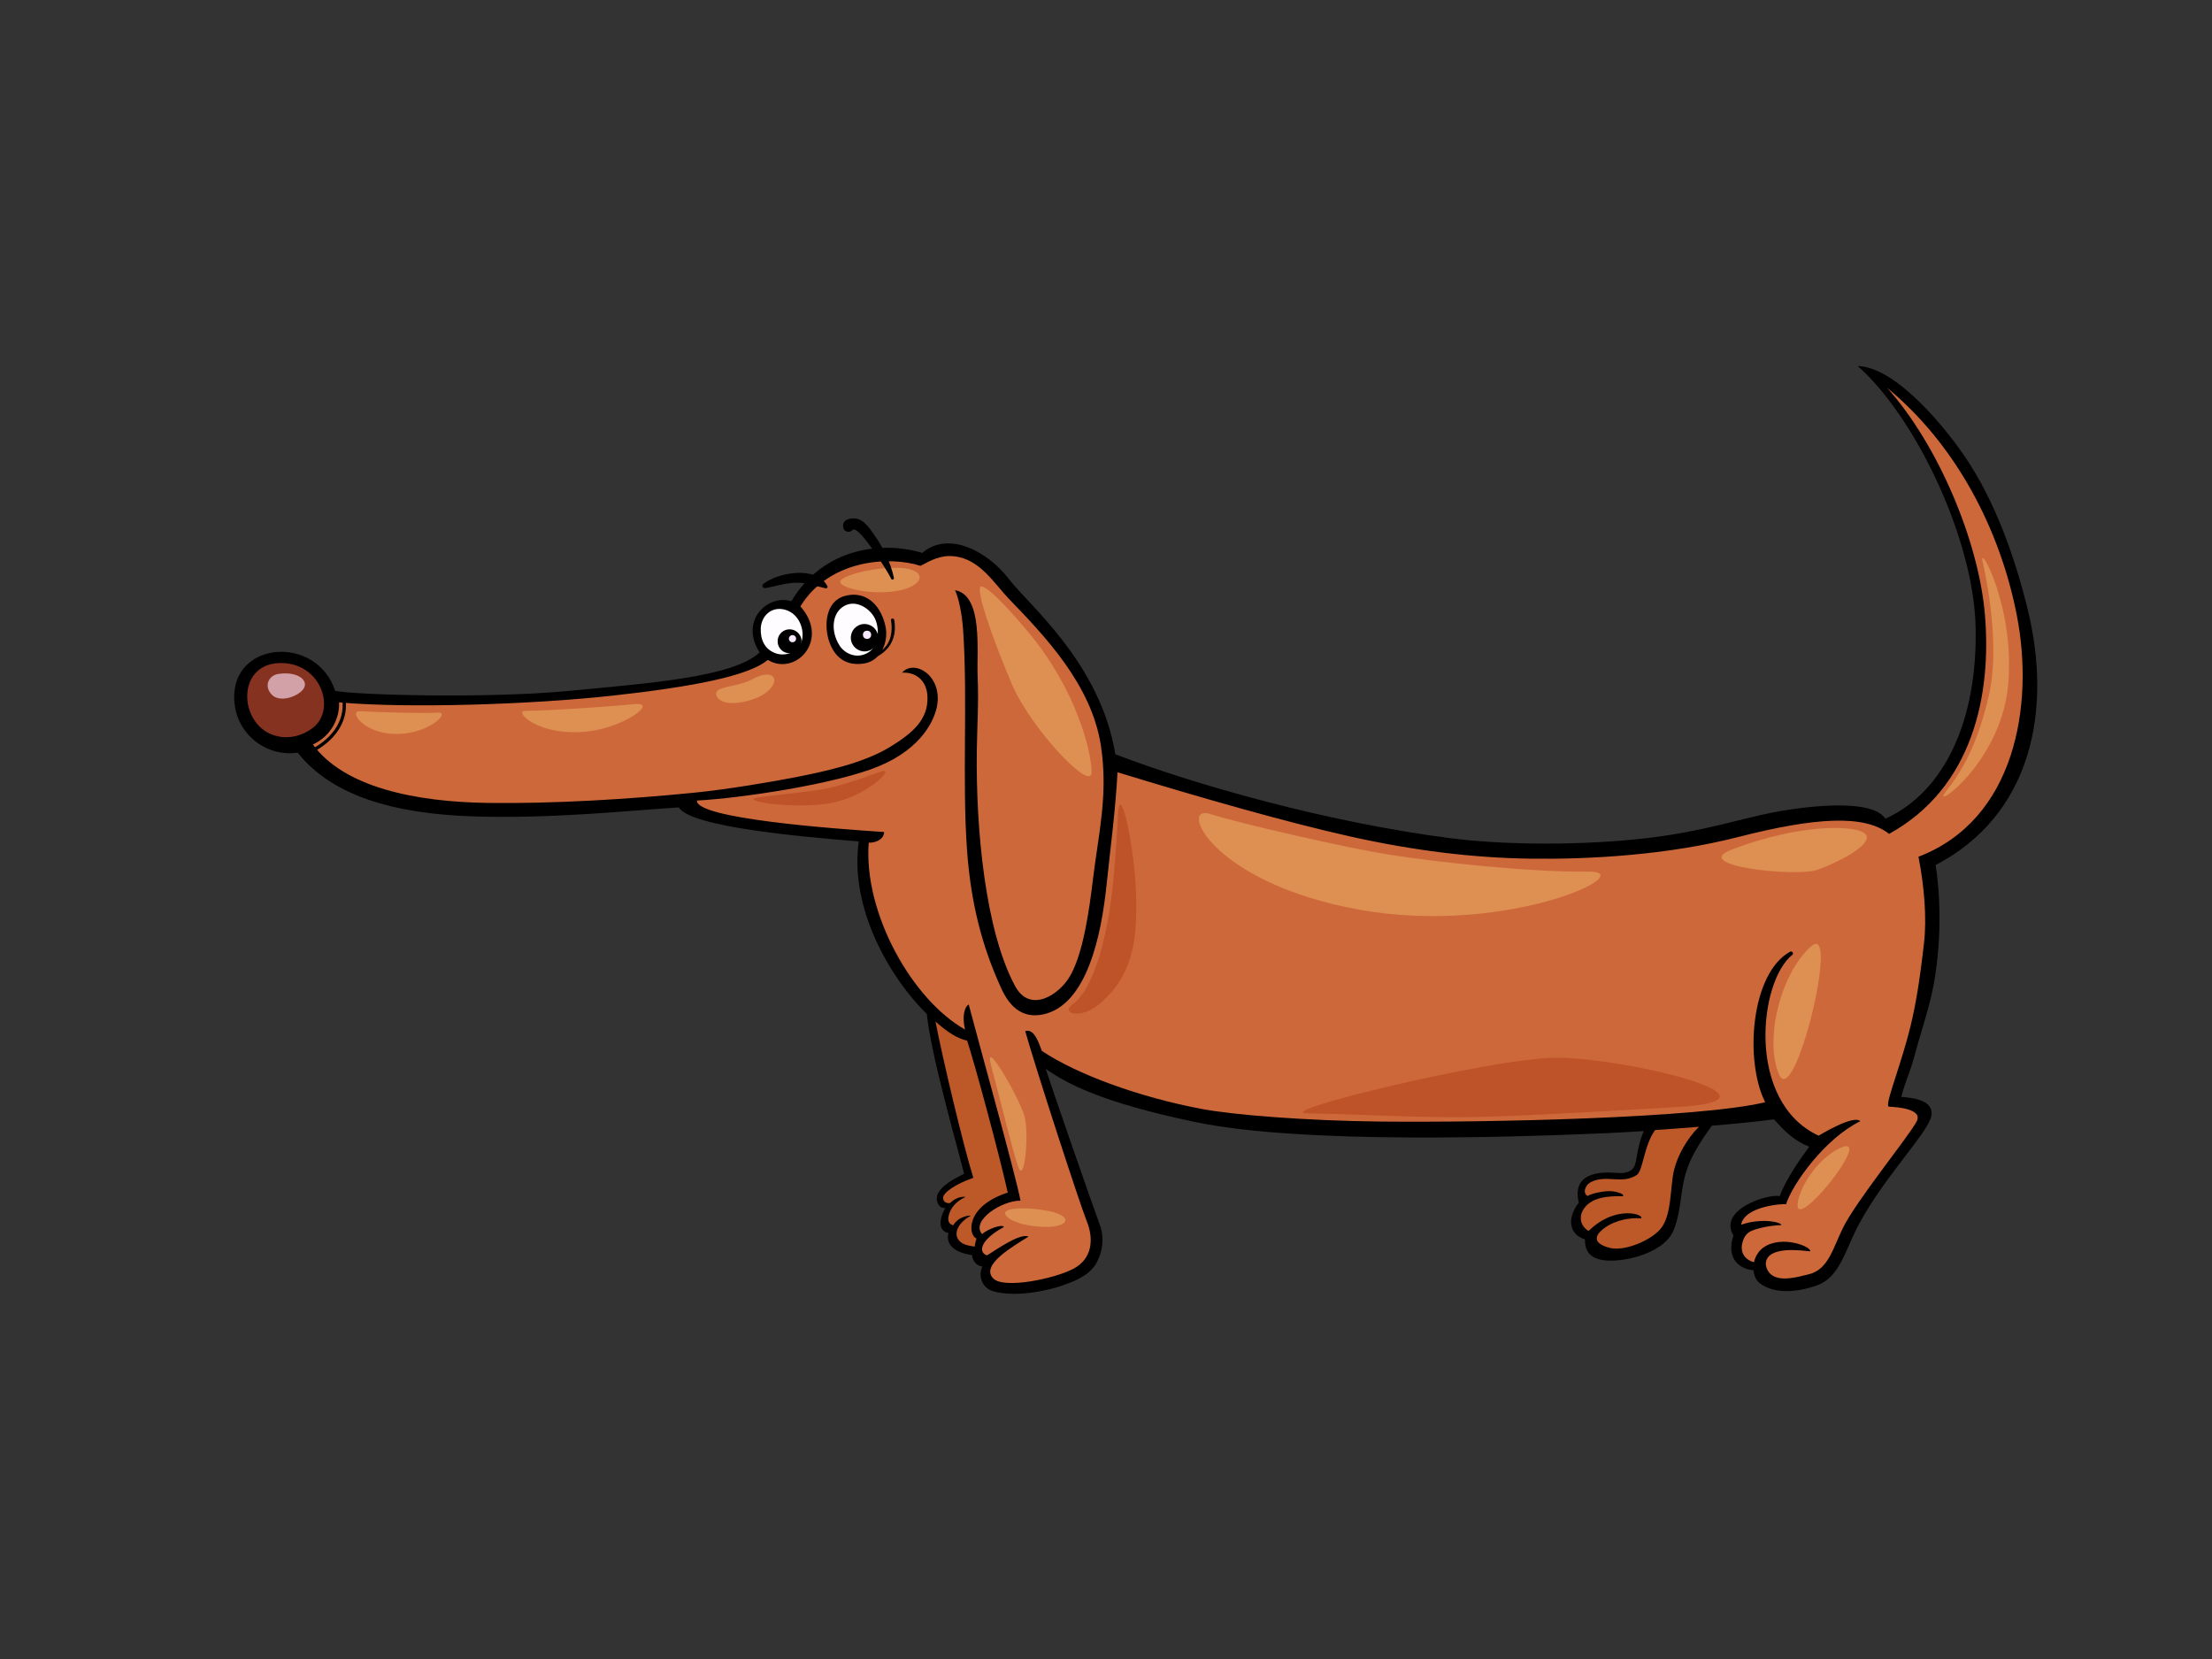<?xml version="1.0" encoding="utf-8"?>
<!-- Generator: Adobe Illustrator 17.0.0, SVG Export Plug-In . SVG Version: 6.00 Build 0)  -->
<!DOCTYPE svg PUBLIC "-//W3C//DTD SVG 1.1//EN" "http://www.w3.org/Graphics/SVG/1.1/DTD/svg11.dtd">
<svg version="1.1" id="Layer_1" xmlns="http://www.w3.org/2000/svg" xmlns:xlink="http://www.w3.org/1999/xlink" x="0px" y="0px"
	 width="800px" height="600px" viewBox="0 0 800 600" enable-background="new 0 0 800 600" xml:space="preserve">
<rect x="0" y="0" width="800" height="600" fill="#333333" stroke="none"/>
<g>
	<path fill-rule="evenodd" clip-rule="evenodd" d="M121.201,249.839c6.77,1.529,55.201,2.858,84.55,0.035
		c29.351-2.822,59.247-4.938,68.992-13.904c-7.443-11.492,3.017-21.245,11.459-18.514c11.677-19.622,33.17-21.812,47.346-17.481
		c9.636-8.253,23.85-0.319,31.241,9.336c7.391,9.659,33.118,30.447,38.594,63.48c28.608,10.977,76.648,24.628,121.138,30.351
		c20.588,2.648,49.12,2.586,71.543-0.079c19.622-2.329,33.738-6.99,44.782-9.167c7.936-1.57,35.609-5.965,41.05,2.192
		c20.928-9.493,33.418-34.877,32.608-69.527c-0.756-31.719-21.695-75.638-42.605-94.169c12.861,0.301,29.735,19.577,38.69,32.704
		c10.976,16.101,18.167,36.49,22.778,55.388c9.058,37.102,0.985,74.505-33.32,92.36c2.338,14.838,1.744,33.443-1.708,47.925
		c-1.749,7.297-4.185,14.424-6.106,21.677c-1.378,5.229-3.364,9.167-4.592,14.253c3.53,0.329,12.023,0.93,10.837,6.99
		c-1.187,6.061-18.198,23.207-27.012,40.693c-4.393,8.711-6.45,17.813-14.542,20.579c-6.594,2.251-14.793,3.307-20.378-0.794
		c-1.615-1.19-2.193-3.034-2.379-4.78c-4.815-0.306-10.081-4.06-7.246-12.558c-5.721-9.555,12.929-15.232,16.724-14.214
		c2.586-6.807,8.037-14.3,10.695-17.885c-5.487-2.195-8.872-5.544-12.741-9.9c-6.032,0.787-13.955,1.573-22.5,2.304
		c-4.704,6.585-8.921,12.925-10.378,21.151c-1.001,5.675-1.236,11.36-3.481,16.74c-3.075,7.377-14.785,10.703-21.946,10.889
		c-7.265,0.18-10.206-2.526-10.056-7.696c-4.788-1.32-7.339-6.526-2.245-13.277c-2.551-10.782,7.484-11.283,13.775-10.739
		c2.079,0.18,5.031-0.004,6.212-2.181c1.151-2.127,1.007-7.319,3.541-12.942c-9.156,0.591-18.334,0.973-24.639,1.197
		c-18.798,0.671-98.141,3.766-137.567-4.466c-34.965-7.303-47.169-14.356-54.104-19.255c1.634,5.316,17.194,50.166,19.499,56.267
		c2.314,6.103,0.186,11.792-1.446,14.427c-2.755,4.442-8.343,6.395-12.765,7.917c-4.42,1.525-16.331,4.204-24.358,1.803
		c-3.836-1.14-5.497-5.304-3.86-8.951c-2.011-0.155-3.577-1.912-3.71-4.111c-3.094-0.398-10.007-2.082-8.564-7.953
		c-4.327-0.884-2.865-6.308-1.092-9.027c-1.375-0.031-2.461-0.501-2.966-2.39c-0.415-1.562,0.15-2.888,0.936-3.964
		c1.779-2.458,5.934-4.631,8.785-6.042c-1.315-5.918-11.786-41.74-13.48-57.79c-13.63-13.434-27.992-38.551-24.603-62.42
		c-19.796-1.648-60.786-5.121-65.096-12.311c-18.219,1.161-45.718,4.153-74.141,3.258c-29.141-0.919-51.436-7.557-63.691-23.061
		c-11.191,1.668-22.542-6.59-22.96-19.457C84.021,231.695,114.557,229.553,121.201,249.839z"/>
	<path fill-rule="evenodd" clip-rule="evenodd" fill="#BD5929" d="M591.979,424.934c-5.263,3.509-10.845-0.207-16.435,2.505
		c-2.488,1.202-3.137,4.17-1.386,5.084c2.205-1.087,4.663-1.458,6.611-1.678c3.309-0.371,7.121,1.041,6.144,1.799
		c-4.938-0.12-11.865,0.131-14.574,5.327c-1.176,2.252-0.821,5.39,2.188,7.229c10.002-9.809,20.601-5.746,18.931-4.562
		c-4.461-0.406-9.519,0.979-12.637,3.094c-3.113,2.109-6.065,5.486,1.083,7.516c5.454,1.555,15.112-2.616,18.64-6.785
		c4.158-4.93,3.416-15.033,4.865-21.149c1.28-5.429,4.731-11.524,9.039-15.791c-5.238,0.423-10.605,0.816-15.859,1.174
		C594.546,414.234,594.219,423.444,591.979,424.934z"/>
	<path fill-rule="evenodd" clip-rule="evenodd" fill="#BD5929" d="M352.014,425.969c-6.728,2.348-10.793,5.401-10.905,7.099
		c-0.101,1.601,1.211,2.233,2.502,2.031c2.712-2.719,5.888-2.326,5.44-2.124c-3.364,1.558-5.042,3.888-5.65,5.718
		c-0.527,1.6-1.045,3.761,1.367,4.446c1.962-3.574,6.93-3.727,6.19-3.347c-3.811,1.956-6.676,6.16-3.91,9.069
		c1.271,1.345,3.612,1.746,5.454,1.989c0.155-1.181,0.412-2.248,0.674-2.936c-3.072-1.119-4.15-11.622,11.298-16.599
		c-3.241-14.456-11.966-46.706-14.697-54.942c-3.435-0.765-6.919-2.87-11.44-6.92C340.984,383.216,348.394,414.318,352.014,425.969z
		"/>
	<path fill-rule="evenodd" clip-rule="evenodd" fill="#CD683A" d="M113.153,269.247c11.215,15.386,36.844,20.83,63.629,21.149
		c23.863,0.291,50.379-1.34,73.809-3.66c12.899-1.273,29.083-4.062,37.83-5.785c10.277-2.034,24.036-5.028,33.517-10.831
		c8.376-5.126,13.729-10.003,13.497-17.998c-0.196-6.635-4.884-9.143-9.202-8.835c4.346-4.954,14.422,0.806,12.733,11.636
		c-0.808,5.116-5.298,15.557-20.942,22.121c-15.649,6.561-50.397,11.668-65.975,12.482c-0.526,6.508,49.341,10.182,67.694,11.381
		c-0.027,2.665-3.069,3.941-5.557,3.87c-1.921,25.466,15.69,56.75,34.834,67.565c-1.059-4.397-0.336-8.178,1.345-9.039
		c3.252,12.523,16.989,61.713,18.727,70.942c-6.717-0.131-18.056,7.206-13.925,12.074c1.973-1.762,7.47-3.822,7.893-2.54
		c-8.772,4.742-9.312,9.257-6.065,10.233c3.181-1.94,11.931-8.198,14.986-6.777c-5.626,3.56-17.518,10.272-12.744,15.139
		c3.828,3.901,22.154,0.109,28.996-3.517c6.843-3.618,7.386-10.758,4.854-17.057c-2.537-6.294-18.288-54.689-22.298-68.867
		c3.14-1.015,4.731,3.682,6.016,7.14c12.607,8.451,35.127,16.745,57.984,21.024c11.276,2.112,37.555,4.252,64.42,4.529
		c39.511,0.406,115.092-1.241,139.193-6.983c-7.579-15.171-5.146-46.668,9.009-54.444c0.674-0.367,1.473,0.61,0.835,1.114
		c-12.16,9.559-16.839,53.198,9.483,65.416c0.014,0.007,12.741-7.804,15.074-5.211c-12.544,6.045-24.434,22.439-26.846,30.004
		c-0.949-0.218-14.986,0.577-16.258,7.413c7.552-2.592,14.787-0.851,14.533,0.142c-4.193,0.131-9.058,1.168-11.279,2.338
		c-1.686,0.884-2.548,2.745-2.895,4.529c-0.674,3.508,1.44,5.814,4.286,6.564c0.423-2.005,1.705-4.163,3.506-5.386
		c6.679-4.551,17.27-0.251,16.861,1.432c-4.834-0.51-10.04-0.95-13.478,0.747c-3.432,1.7-3.009,4.987-1.35,6.982
		c3.135,3.781,10.504,1.49,14.348,0.559c6.976-1.678,8.687-9.394,12.217-16.593c4.963-10.125,23.242-32.345,26.677-38.568
		c2.581-4.667-7.159-5.311-9.917-5.436c-1.735-0.082,2.9-11.203,6.687-24.966c2.682-9.756,4.237-19.289,5.939-34.083
		c1.053-9.114,0.109-20.742-1.997-31.341c34.922-13.362,41.903-54.616,35.623-87.087c-6.068-31.387-22.156-62.069-46.964-82.51
		c18.318,20.439,33.086,55.213,35.375,81.979c2.507,29.303-4.54,62.798-34.657,79.346c-8.891-7.062-26.71-5.991-54.478,1.114
		c-25.842,6.613-53.957,8.123-74.924,7.857c-20.967-0.265-42.4-2.903-65.246-7.979c-22.844-5.084-53.99-13.967-84.404-23.275
		c-0.693,13.428-2.554,27.258-3.98,40.916c-1.85,17.782-7.017,43.323-22.956,46.662c-7.953,1.67-12.356-3.481-15.03-9.276
		c-7.096-15.388-11.126-31.258-12.476-50.446c-1.782-25.226,0.308-54.514-1.386-79.227c-0.431-6.25-1.615-11.524-2.906-14.48
		c10.272,1.915,7.729,22.287,8.155,31.375c0.42,9.085-0.183,17.552-0.303,26.515c-0.39,28.849,3.11,65.364,13.851,85.287
		c5.416,10.047,16.081,3.204,20.039-3.919c4.586-8.269,6.709-22.983,8.149-34.961c1.956-16.203,5.536-30.282,2.848-48.023
		c-3.337-22.085-20.497-39.906-33.127-52.977c-5.5-5.691-10.507-14.525-19.976-15.562c-4.813-0.527-8.433,1.468-12.138,3.462
		c-11.317-3.682-33.067-2.288-43.448,14.655c10.853,12.257-1.861,25.433-11.794,19.356c-6.87,5.822-27.173,9.755-56.453,12.963
		c-29.28,3.206-73.879,4.622-98.62,2.402C122.915,259.374,119.99,266.128,113.153,269.247z"/>
	<path fill-rule="evenodd" clip-rule="evenodd" d="M305.421,215.567c7.039-2.023,12.902,2.415,14.801,10.818
		c0.63,2.786,0.259,6.039-1.135,8.678c3.222-2.629,3.814-6.827,3.151-10.759c-0.123-0.754,1.056-0.829,1.181-0.085
		c1.056,6.263-1.552,10.636-5.923,13.096c-1.266,1.334-2.925,2.307-4.998,2.641c-6.433,1.033-10.566-2.151-12.563-7.793
		C297.951,226.515,298.436,217.572,305.421,215.567z"/>
	<path fill-rule="evenodd" clip-rule="evenodd" fill="#FFFCFF" d="M316.246,223.337c1.831,3.346,2.008,9.991-2.147,12.598
		c-4.164,2.609-8.575,0.488-10.449-2.442c-3.369-5.279-2.717-11.821,1.594-14.295C309.554,216.721,314.413,219.993,316.246,223.337z
		"/>
	<path fill-rule="evenodd" clip-rule="evenodd" fill="#FFFCFF" d="M280.553,236.282c-4.022-1.416-5.574-4.993-5.413-9.02
		c0.18-4.431,3.757-7.957,8.488-6.825c5.593,1.338,7.631,7.744,6.19,11.861C288.541,235.952,283.968,237.491,280.553,236.282z"/>
	<path fill-rule="evenodd" clip-rule="evenodd" fill="#853221" d="M102.634,239.821c-11.966-0.641-15.218,9.97-12.144,17.728
		c3.929,9.89,15.011,11.527,22.548,5.778C121.602,256.796,116.386,240.559,102.634,239.821z"/>
	<path fill-rule="evenodd" clip-rule="evenodd" fill="#DE8F52" d="M501.965,309.03c-14.446-2.308-52.748-10.954-64.311-14.653
		c-11.557-3.701,0.065,24.855,53.861,34.604c53.793,9.748,102.954-14.064,82.636-13.761
		C553.843,315.525,519.112,311.772,501.965,309.03z"/>
	<path fill-rule="evenodd" clip-rule="evenodd" fill="#DE8F52" d="M322.884,205.332c-5.664,0.155-14.58,1.593-18.356,4.12
		c-3.776,2.528,9.472,6.113,20.074,4.233C335.203,211.803,335.852,204.973,322.884,205.332z"/>
	<path fill-rule="evenodd" clip-rule="evenodd" fill="#DE8F52" d="M372.61,229.49c-6.095-7.41-14.757-17.033-17.611-17.395
		c-2.851-0.362,4.204,19.473,10.981,35.381c6.771,15.903,28.759,39.204,28.808,31.857
		C394.829,271.983,389.301,249.776,372.61,229.49z"/>
	<path fill-rule="evenodd" clip-rule="evenodd" fill="#DE8F52" d="M158.221,257.713c-5.185,0.368-19.85-0.085-28.064-0.493
		c-4.54-0.229,2.172,9.617,16.188,8.061C156.317,264.172,162.966,257.377,158.221,257.713z"/>
	<path fill-rule="evenodd" clip-rule="evenodd" fill="#DE8F52" d="M229.441,254.654c-8.875,0.879-29.108,2.307-39.613,2.465
		c-4.098,0.059,4.986,9.366,22.567,7.447C225.815,263.096,238.305,253.781,229.441,254.654z"/>
	<path fill-rule="evenodd" clip-rule="evenodd" fill="#DE8F52" d="M272.065,245.653c-4.903,2.6-11.123,2.479-12.686,4.283
		c-1.572,1.806,1.596,6.665,12.643,3.061C283.065,249.39,282.323,240.192,272.065,245.653z"/>
	<path fill-rule="evenodd" clip-rule="evenodd" fill="#BE5228" d="M300.267,284.889c-6.048,1.456-19.592,2.522-26.303,3.558
		c-6.701,1.044,11.6,4.267,25.577,2.15c13.969-2.127,25.018-13.64,18.953-11.513C312.435,281.209,306.935,283.289,300.267,284.889z"
		/>
	<path fill-rule="evenodd" clip-rule="evenodd" fill="#BE5228" d="M404.329,294.475c0,0-0.857,19.837-2.75,32.96
		c-1.064,7.361-3.042,16.15-4.996,21.54c-1.531,4.229-4.185,10.964-8.665,14.258c-4.48,3.292,2.87,5.501,9.424,0.099
		c13.276-10.946,14.026-25.29,13.472-41.07C410.265,306.483,405.139,281.985,404.329,294.475z"/>
	<path fill-rule="evenodd" clip-rule="evenodd" fill="#D2A1A8" d="M100.602,243.752c-3.386,0.522-5.339,4.336-2.291,7.505
		c3.045,3.176,10.194,0.406,11.683-2.519C111.481,245.805,107.309,242.71,100.602,243.752z"/>
	<path fill-rule="evenodd" clip-rule="evenodd" fill="#DE8F52" d="M373.112,437.155c-5.667-0.431-8.76,0.172-9.524,1.184
		c-0.756,1.011,2.164,4.713,13.148,5.354C387.724,444.332,389.852,438.439,373.112,437.155z"/>
	<path fill-rule="evenodd" clip-rule="evenodd" d="M112.386,271.112c6.98-3.592,12.512-9.857,11.407-18.151
		c-0.099-0.76,1.076-0.838,1.179-0.083c1.161,8.673-4.574,15.432-11.92,19.21C112.382,272.432,111.71,271.458,112.386,271.112z"/>
	<path fill-rule="evenodd" clip-rule="evenodd" d="M307.721,230.984c0.194,2.728,2.564,4.784,5.293,4.593
		c2.728-0.196,4.783-2.564,4.594-5.293c-0.194-2.732-2.567-4.785-5.293-4.594C309.584,225.885,307.527,228.252,307.721,230.984z"/>
	<circle fill-rule="evenodd" clip-rule="evenodd" fill="#F5E8FF" cx="313.58" cy="229.576" r="1.486"/>
	<path fill-rule="evenodd" clip-rule="evenodd" d="M281.246,232.238c0.164,2.389,2.234,4.188,4.625,4.017
		c2.39-0.169,4.185-2.24,4.016-4.63c-0.167-2.389-2.24-4.185-4.63-4.016C282.866,227.774,281.071,229.849,281.246,232.238z"/>
	<path fill-rule="evenodd" clip-rule="evenodd" fill="#F5E8FF" d="M285.316,231.078c0.052,0.719,0.671,1.259,1.392,1.207
		c0.715-0.051,1.255-0.674,1.203-1.39c-0.052-0.717-0.674-1.256-1.389-1.207C285.807,229.743,285.264,230.363,285.316,231.078z"/>
	<path fill-rule="evenodd" clip-rule="evenodd" d="M275.983,211.266c5.203-4.24,19.45-6.841,23.269,0.752
		c0.224,0.443-0.213,0.843-0.644,0.749c-3.773-0.793-6.818-2.142-10.763-2.027c-3.672,0.109-7.413,1.296-11.025,1.956
		C276.081,212.83,275.257,211.856,275.983,211.266z"/>
	<path fill-rule="evenodd" clip-rule="evenodd" d="M310.665,187.836c2.365,0.978,4.081,3.563,5.489,5.563
		c3.178,4.519,6.027,10.146,7.14,15.597c0.12,0.562-0.72,0.902-0.966,0.351c-1.042-2.371-12.013-19.891-13.953-17.681
		c-0.442,0.493-1.285,0.835-1.937,0.619c-0.054-0.015-0.109-0.035-0.164-0.05c-0.535-0.176-1.015-0.472-1.192-1.045
		C303.931,187.522,308.591,186.977,310.665,187.836z"/>
	<path fill-rule="evenodd" clip-rule="evenodd" fill="#DE8F52" d="M655.083,342.203c-10.965,9.511-17.172,33.835-11.617,46.484
		C649.021,401.34,665.623,333.072,655.083,342.203z"/>
	<path fill-rule="evenodd" clip-rule="evenodd" fill="#DE8F52" d="M665.833,415.064c-8.07,3.541-14.086,13.074-15.442,18.796
		C646.809,449.024,678.489,409.507,665.833,415.064z"/>
	<path fill-rule="evenodd" clip-rule="evenodd" fill="#DE8F52" d="M358.496,385.584c2.764,10.066,7.516,30.023,9.767,36.455
		c2.253,6.433,3.97-11.663,2.311-18.139C368.924,397.429,355.264,373.829,358.496,385.584z"/>
	<path fill-rule="evenodd" clip-rule="evenodd" fill="#DE8F52" d="M717.064,203.221c1.465,6.439,6.368,30.708,2.226,48.372
		c-4.147,17.671-9.472,27.035-15.521,34.653c-6.051,7.62,19.679-9.779,22.467-38.138
		C729.02,219.752,715.323,195.556,717.064,203.221z"/>
	<path fill-rule="evenodd" clip-rule="evenodd" fill="#DE8F52" d="M667.565,299.593c-10.28-0.866-26.23,1.856-41.39,7.725
		c-15.164,5.866,22.86,9.766,30.48,7.431C664.278,312.411,686.854,301.226,667.565,299.593z"/>
	<path fill-rule="evenodd" clip-rule="evenodd" fill="#BE5228" d="M606.395,400.389c-11.933,0.689-58.464,3.541-77.033,3.659
		c-18.56,0.113-42.026-1.221-56.415-1.401c-14.397-0.177,65.121-19.587,89.048-20.083
		C585.927,382.066,651.75,397.778,606.395,400.389z"/>
</g>
</svg>
